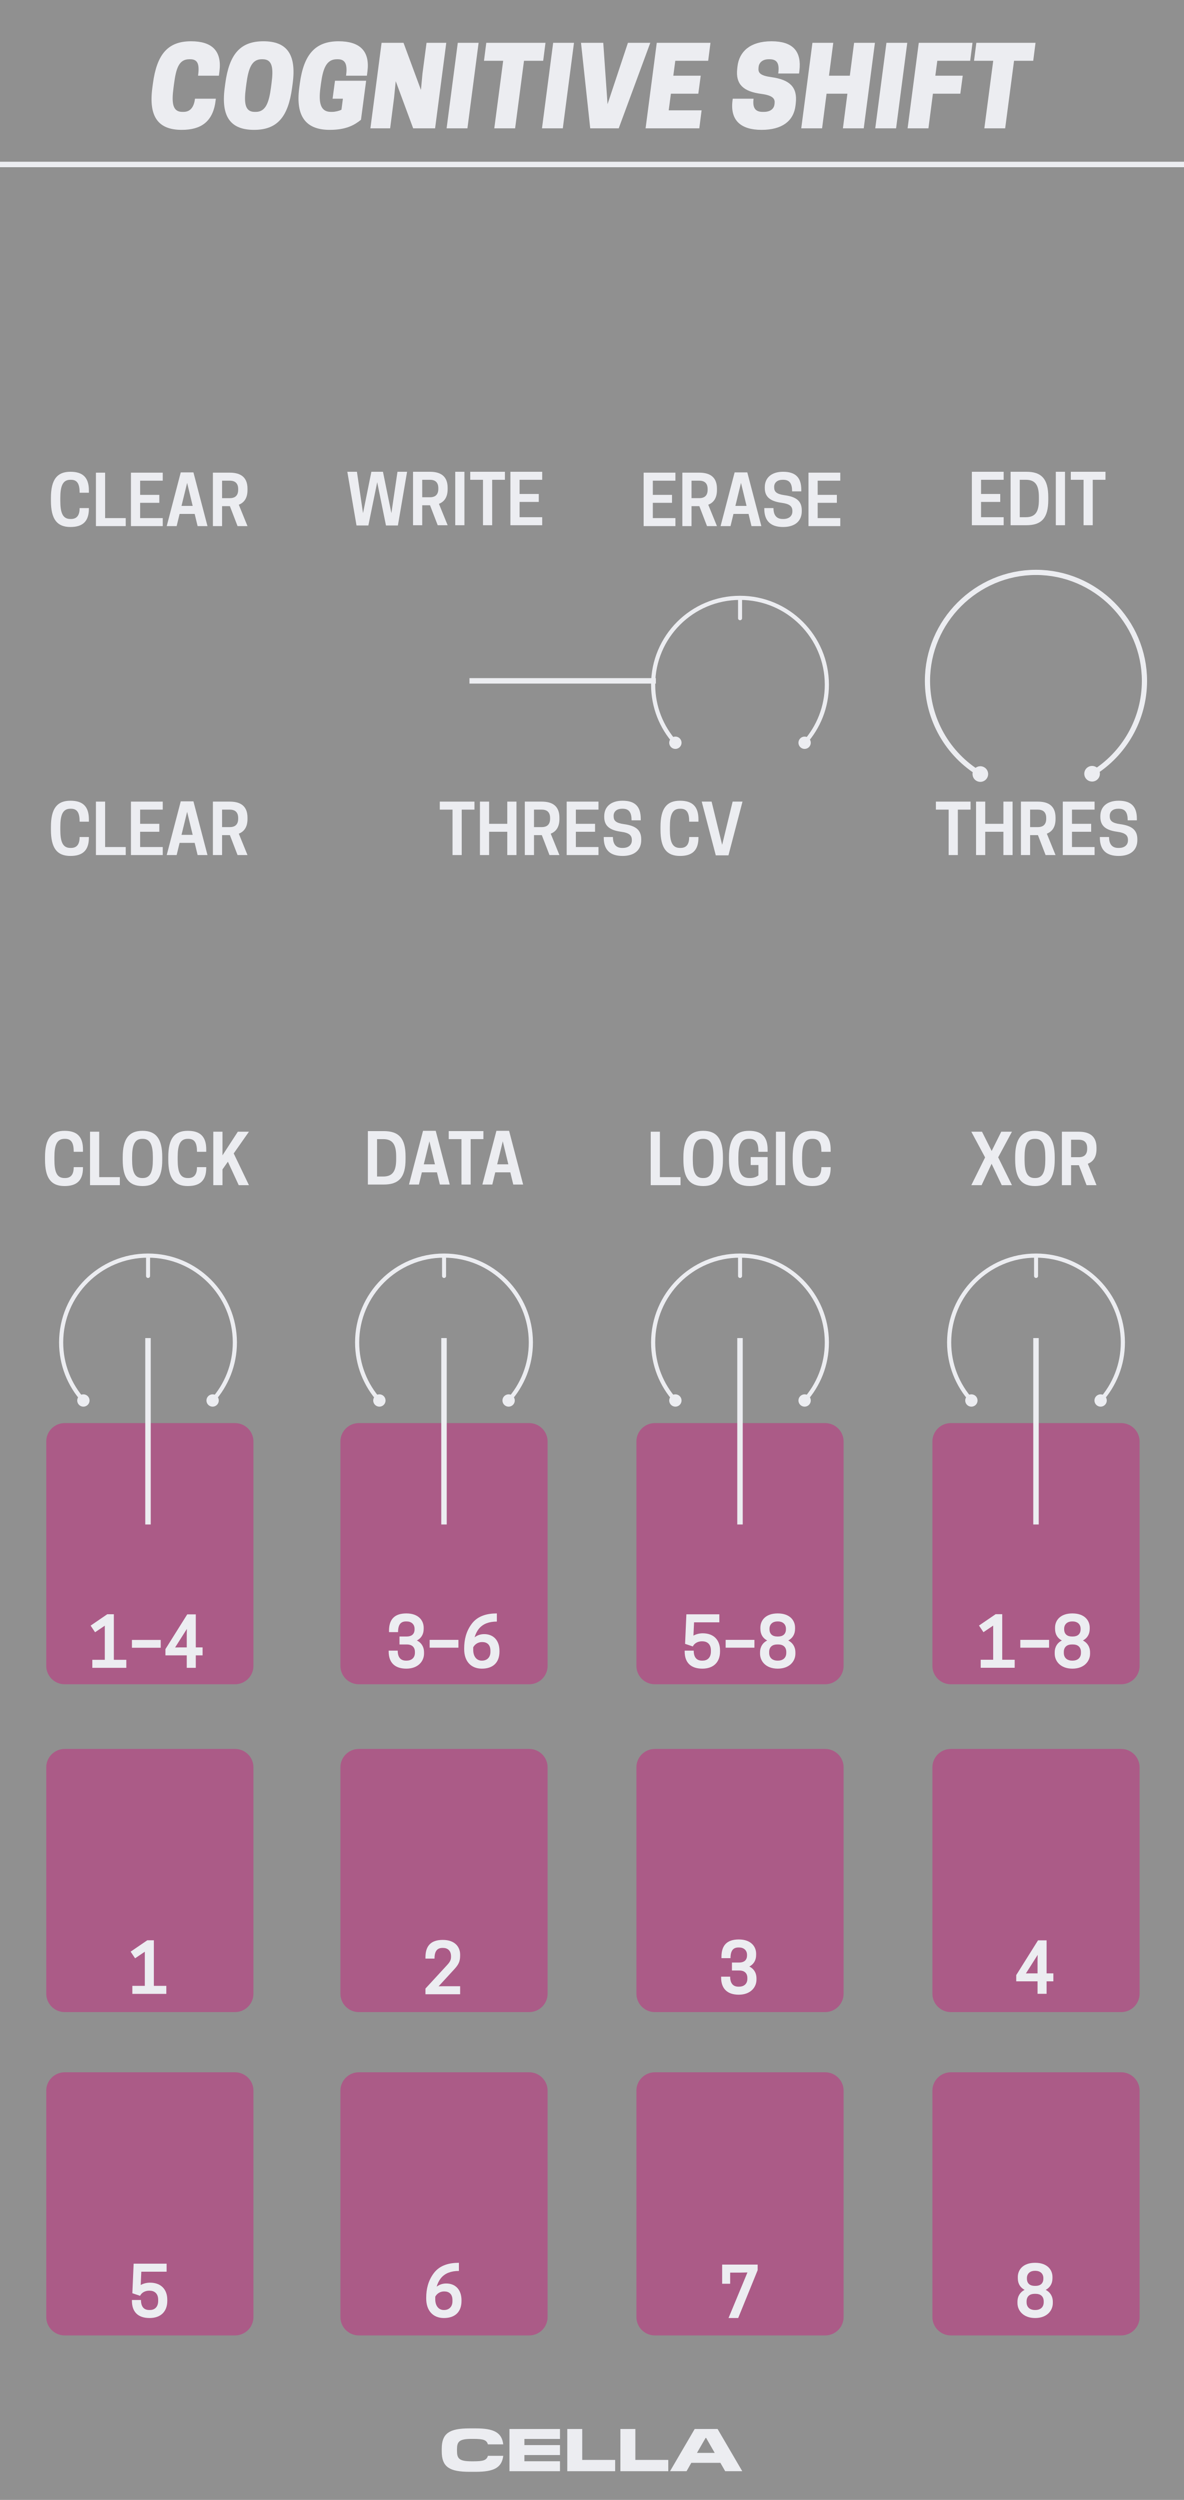 <?xml version="1.0" encoding="UTF-8" standalone="no"?>
<!DOCTYPE svg PUBLIC "-//W3C//DTD SVG 1.1//EN" "http://www.w3.org/Graphics/SVG/1.1/DTD/svg11.dtd">
<svg width="100%" height="100%" viewBox="0 0 180 380" version="1.1" xmlns="http://www.w3.org/2000/svg" xmlns:xlink="http://www.w3.org/1999/xlink" xml:space="preserve" xmlns:serif="http://www.serif.com/" style="fill-rule:evenodd;clip-rule:evenodd;stroke-linejoin:round;stroke-miterlimit:1.5;">
    <g id="Layer1">
        <rect x="-0" y="0" width="180" height="380" style="fill:#909090;"/>
        <path d="M173.25,317.8C173.25,316.255 171.995,315 170.45,315L144.55,315C143.005,315 141.75,316.255 141.75,317.8L141.75,352.2C141.75,353.745 143.005,355 144.55,355L170.45,355C171.995,355 173.25,353.745 173.25,352.2L173.25,317.8Z" style="fill:#ab5b87;"/>
        <path d="M0,25L180,25" style="fill:none;stroke:#ecedf1;stroke-width:0.83px;"/>
        <path d="M157.37,352.355C159.193,352.355 160.057,351.199 160.057,350.084L160.057,349.896C160.057,348.969 159.578,348.386 158.974,348.074C159.557,347.761 160.005,347.199 160.005,346.303L160.005,346.115C160.005,345.053 159.245,343.959 157.37,343.959C155.495,343.959 154.734,345.053 154.734,346.115L154.734,346.303C154.734,347.199 155.172,347.761 155.766,348.074C155.151,348.386 154.682,348.969 154.682,349.896L154.682,350.084C154.682,351.199 155.547,352.355 157.37,352.355ZM157.276,348.678L157.464,348.678C158.182,348.678 158.672,349.063 158.672,349.824L158.672,349.949C158.672,350.782 158.078,351.136 157.422,351.136L157.318,351.136C156.661,351.136 156.068,350.782 156.068,349.949L156.068,349.824C156.068,349.063 156.557,348.678 157.276,348.678ZM157.422,345.178C158.13,345.178 158.62,345.605 158.62,346.282L158.62,346.365C158.62,347.115 158.141,347.469 157.432,347.469L157.307,347.469C156.599,347.469 156.12,347.115 156.12,346.365L156.12,346.282C156.12,345.605 156.609,345.178 157.318,345.178L157.422,345.178Z" style="fill:#ecedf1;fill-rule:nonzero;"/>
        <path d="M128.25,317.8C128.25,316.255 126.995,315 125.45,315L99.55,315C98.005,315 96.75,316.255 96.75,317.8L96.75,352.2C96.75,353.745 98.005,355 99.55,355L125.45,355C126.995,355 128.25,353.745 128.25,352.2L128.25,317.8Z" style="fill:#ab5b87;"/>
        <path d="M38.531,268.65C38.531,267.105 37.277,265.85 35.731,265.85L9.831,265.85C8.286,265.85 7.031,267.105 7.031,268.65L7.031,303.05C7.031,304.595 8.286,305.85 9.831,305.85L35.731,305.85C37.277,305.85 38.531,304.595 38.531,303.05L38.531,268.65Z" style="fill:#ab5b87;"/>
        <path d="M38.531,219.12C38.531,217.575 37.277,216.32 35.731,216.32L9.831,216.32C8.286,216.32 7.031,217.575 7.031,219.12L7.031,253.22C7.031,254.765 8.286,256.02 9.831,256.02L35.731,256.02C37.277,256.02 38.531,254.765 38.531,253.22L38.531,219.12Z" style="fill:#ab5b87;"/>
        <path d="M83.25,219.12C83.25,217.575 81.995,216.32 80.45,216.32L54.55,216.32C53.005,216.32 51.75,217.575 51.75,219.12L51.75,253.22C51.75,254.765 53.005,256.02 54.55,256.02L80.45,256.02C81.995,256.02 83.25,254.765 83.25,253.22L83.25,219.12Z" style="fill:#ab5b87;"/>
        <path d="M128.25,219.12C128.25,217.575 126.995,216.32 125.45,216.32L99.55,216.32C98.005,216.32 96.75,217.575 96.75,219.12L96.75,253.22C96.75,254.765 98.005,256.02 99.55,256.02L125.45,256.02C126.995,256.02 128.25,254.765 128.25,253.22L128.25,219.12Z" style="fill:#ab5b87;"/>
        <path d="M173.25,219.12C173.25,217.575 171.995,216.32 170.45,216.32L144.55,216.32C143.005,216.32 141.75,217.575 141.75,219.12L141.75,253.22C141.75,254.765 143.005,256.02 144.55,256.02L170.45,256.02C171.995,256.02 173.25,254.765 173.25,253.22L173.25,219.12Z" style="fill:#ab5b87;"/>
        <path d="M109.786,347.146L111.005,347.146L111.005,345.449L112.589,345.449L113.63,345.428L110.755,352.355L112.224,352.355L115.182,345.084L115.182,344.23L109.786,344.23L109.786,347.146Z" style="fill:#ecedf1;fill-rule:nonzero;"/>
        <path d="M154.26,253.51L154.26,252.292L152.365,252.292L152.365,245.365L151.365,245.365L148.833,247.094L149.51,248.104L150.99,247.104L150.99,252.292L149.094,252.292L149.094,253.51L154.26,253.51Z" style="fill:#ecedf1;fill-rule:nonzero;"/>
        <rect x="155.115" y="249.271" width="4.375" height="1.188" style="fill:#ecedf1;fill-rule:nonzero;"/>
        <path d="M163.031,253.646C164.854,253.646 165.719,252.49 165.719,251.375L165.719,251.188C165.719,250.26 165.24,249.677 164.635,249.365C165.219,249.052 165.667,248.49 165.667,247.594L165.667,247.406C165.667,246.344 164.906,245.25 163.031,245.25C161.156,245.25 160.396,246.344 160.396,247.406L160.396,247.594C160.396,248.49 160.833,249.052 161.427,249.365C160.813,249.677 160.344,250.26 160.344,251.188L160.344,251.375C160.344,252.49 161.208,253.646 163.031,253.646ZM162.938,249.969L163.125,249.969C163.844,249.969 164.333,250.354 164.333,251.115L164.333,251.24C164.333,252.073 163.74,252.427 163.083,252.427L162.979,252.427C162.323,252.427 161.729,252.073 161.729,251.24L161.729,251.115C161.729,250.354 162.219,249.969 162.938,249.969ZM163.083,246.469C163.792,246.469 164.281,246.896 164.281,247.573L164.281,247.656C164.281,248.406 163.802,248.76 163.094,248.76L162.969,248.76C162.26,248.76 161.781,248.406 161.781,247.656L161.781,247.573C161.781,246.896 162.271,246.469 162.979,246.469L163.083,246.469Z" style="fill:#ecedf1;fill-rule:nonzero;"/>
        <path d="M60.464,250.906L59.089,250.906L59.089,251.042C59.089,252.677 59.974,253.646 61.776,253.646C63.599,253.646 64.464,252.479 64.464,251.365L64.464,251.177C64.464,250.25 63.995,249.667 63.38,249.365C63.964,249.063 64.411,248.5 64.411,247.604L64.411,247.417C64.411,246.354 63.651,245.25 61.776,245.25C59.974,245.25 59.141,246.156 59.141,247.875L59.141,248.094L60.516,248.094C60.516,246.906 60.953,246.469 61.724,246.469L61.828,246.469C62.536,246.469 63.026,246.906 63.026,247.583L63.026,247.677C63.026,248.417 62.547,248.76 61.839,248.76L60.734,248.76L60.734,249.969L61.87,249.969C62.589,249.969 63.078,250.344 63.078,251.104L63.078,251.229C63.078,252.063 62.484,252.427 61.828,252.427L61.724,252.427C60.984,252.427 60.464,252.01 60.464,250.906Z" style="fill:#ecedf1;fill-rule:nonzero;"/>
        <rect x="65.318" y="249.271" width="4.375" height="1.188" style="fill:#ecedf1;fill-rule:nonzero;"/>
        <path d="M75.536,245.25C74.005,245.25 72.609,245.635 71.714,246.833C70.849,247.99 70.568,249.271 70.568,250.563L70.568,250.698C70.568,252.5 71.578,253.646 73.255,253.646C74.974,253.646 75.932,252.698 75.932,251.052L75.932,250.948C75.932,249.313 74.984,248.396 73.609,248.396C73.005,248.396 72.526,248.594 72.151,248.885C72.286,248.406 72.495,247.979 72.786,247.604C73.422,246.813 74.37,246.49 75.536,246.49L75.536,245.25ZM73.276,249.604L73.328,249.604C74.047,249.604 74.557,250.021 74.557,250.906L74.557,251.104C74.557,251.948 74.016,252.427 73.286,252.427L73.224,252.427C72.516,252.427 71.943,251.854 71.943,250.802L71.943,250.396C72.224,249.885 72.734,249.604 73.276,249.604Z" style="fill:#ecedf1;fill-rule:nonzero;"/>
        <path d="M19.203,253.521L19.203,252.302L17.307,252.302L17.307,245.375L16.307,245.375L13.776,247.104L14.453,248.115L15.932,247.115L15.932,252.302L14.036,252.302L14.036,253.521L19.203,253.521Z" style="fill:#ecedf1;fill-rule:nonzero;"/>
        <rect x="20.057" y="249.281" width="4.375" height="1.188" style="fill:#ecedf1;fill-rule:nonzero;"/>
        <path d="M29.766,253.521L29.766,251.625L30.797,251.625L30.797,250.417L29.766,250.417L29.766,245.396L28.464,245.396L25.151,250.677L25.151,251.625L28.391,251.625L28.391,253.521L29.766,253.521ZM28.411,247.604L28.391,248.344L28.391,250.417L27.266,250.417L26.62,250.427L28.411,247.604Z" style="fill:#ecedf1;fill-rule:nonzero;"/>
        <path d="M147.667,180.153L149.229,180.153L150.75,176.903L152.292,180.153L153.844,180.153L151.75,175.923L153.844,172.028L152.219,172.028L150.76,174.955L149.292,172.028L147.667,172.028L149.76,175.934L147.667,180.153Z" style="fill:#ecedf1;fill-rule:nonzero;"/>
        <path d="M157.344,180.288C159.375,180.288 160.344,179.111 160.344,176.298L160.344,175.882C160.344,173.069 159.375,171.892 157.344,171.892C155.302,171.892 154.333,173.069 154.333,175.882L154.333,176.298C154.333,179.111 155.302,180.288 157.344,180.288ZM157.292,179.069C156.156,179.069 155.76,178.132 155.76,176.298L155.76,175.882C155.76,174.048 156.156,173.111 157.292,173.111L157.385,173.111C158.521,173.111 158.917,174.048 158.917,175.882L158.917,176.298C158.917,178.132 158.521,179.069 157.385,179.069L157.292,179.069Z" style="fill:#ecedf1;fill-rule:nonzero;"/>
        <path d="M162.833,177.121L164.021,177.121L165.188,180.153L166.698,180.153L165.375,176.903C166.115,176.611 166.698,175.975 166.698,174.673L166.698,174.465C166.698,172.403 165.25,172.028 163.979,172.028L161.438,172.028L161.438,180.153L162.833,180.153L162.833,177.121ZM162.833,175.903L162.833,173.246L164.031,173.246C164.573,173.246 165.281,173.444 165.281,174.517L165.281,174.632C165.281,175.705 164.573,175.903 164.031,175.903L162.833,175.903Z" style="fill:#ecedf1;fill-rule:nonzero;"/>
        <path d="M103.458,180.153L103.458,178.934L100.323,178.934L100.323,172.028L98.927,172.028L98.927,180.153L103.458,180.153Z" style="fill:#ecedf1;fill-rule:nonzero;"/>
        <path d="M106.906,180.288C108.938,180.288 109.906,179.111 109.906,176.298L109.906,175.882C109.906,173.069 108.938,171.892 106.906,171.892C104.865,171.892 103.896,173.069 103.896,175.882L103.896,176.298C103.896,179.111 104.865,180.288 106.906,180.288ZM106.854,179.069C105.719,179.069 105.323,178.132 105.323,176.298L105.323,175.882C105.323,174.048 105.719,173.111 106.854,173.111L106.948,173.111C108.083,173.111 108.479,174.048 108.479,175.882L108.479,176.298C108.479,178.132 108.083,179.069 106.948,179.069L106.854,179.069Z" style="fill:#ecedf1;fill-rule:nonzero;"/>
        <path d="M113.969,180.288C115.344,180.288 116.146,179.83 116.698,179.34L116.698,175.882L114.125,175.882L114.125,177.09L115.302,177.09L115.302,178.663C115.031,178.882 114.594,179.069 114.021,179.069L113.927,179.069C112.646,179.069 112.25,178.132 112.25,176.298L112.25,175.882C112.25,174.048 112.656,173.111 113.854,173.111L113.948,173.111C114.969,173.111 115.302,173.788 115.302,175.08L116.698,175.08L116.698,174.725C116.698,172.746 115.729,171.892 113.865,171.892C111.833,171.892 110.823,173.069 110.823,175.882L110.823,176.298C110.823,179.111 111.833,180.288 113.969,180.288Z" style="fill:#ecedf1;fill-rule:nonzero;"/>
        <rect x="117.969" y="172.028" width="1.396" height="8.125" style="fill:#ecedf1;fill-rule:nonzero;"/>
        <path d="M121.938,176.298L121.938,175.882C121.938,174.048 122.313,173.111 123.469,173.111L123.563,173.111C124.552,173.111 124.875,173.788 124.875,175.08L126.281,175.08L126.281,174.725C126.281,172.746 125.344,171.892 123.479,171.892C121.448,171.892 120.51,173.069 120.51,175.882L120.51,176.298C120.51,179.111 121.448,180.288 123.479,180.288C125.344,180.288 126.281,179.434 126.281,177.517L126.281,177.413L124.875,177.413C124.875,178.434 124.51,179.069 123.563,179.069L123.469,179.069C122.302,179.069 121.938,178.132 121.938,176.298Z" style="fill:#ecedf1;fill-rule:nonzero;"/>
        <path d="M8.271,176.298L8.271,175.882C8.271,174.048 8.646,173.111 9.802,173.111L9.896,173.111C10.885,173.111 11.208,173.788 11.208,175.08L12.615,175.08L12.615,174.725C12.615,172.746 11.677,171.892 9.813,171.892C7.781,171.892 6.844,173.069 6.844,175.882L6.844,176.298C6.844,179.111 7.781,180.288 9.813,180.288C11.677,180.288 12.615,179.434 12.615,177.517L12.615,177.413L11.208,177.413C11.208,178.434 10.844,179.069 9.896,179.069L9.802,179.069C8.635,179.069 8.271,178.132 8.271,176.298Z" style="fill:#ecedf1;fill-rule:nonzero;"/>
        <path d="M18.219,180.153L18.219,178.934L15.083,178.934L15.083,172.028L13.688,172.028L13.688,180.153L18.219,180.153Z" style="fill:#ecedf1;fill-rule:nonzero;"/>
        <path d="M21.667,180.288C23.698,180.288 24.667,179.111 24.667,176.298L24.667,175.882C24.667,173.069 23.698,171.892 21.667,171.892C19.625,171.892 18.656,173.069 18.656,175.882L18.656,176.298C18.656,179.111 19.625,180.288 21.667,180.288ZM21.615,179.069C20.479,179.069 20.083,178.132 20.083,176.298L20.083,175.882C20.083,174.048 20.479,173.111 21.615,173.111L21.708,173.111C22.844,173.111 23.24,174.048 23.24,175.882L23.24,176.298C23.24,178.132 22.844,179.069 21.708,179.069L21.615,179.069Z" style="fill:#ecedf1;fill-rule:nonzero;"/>
        <path d="M27.01,176.298L27.01,175.882C27.01,174.048 27.385,173.111 28.542,173.111L28.635,173.111C29.625,173.111 29.948,173.788 29.948,175.08L31.354,175.08L31.354,174.725C31.354,172.746 30.417,171.892 28.552,171.892C26.521,171.892 25.583,173.069 25.583,175.882L25.583,176.298C25.583,179.111 26.521,180.288 28.552,180.288C30.417,180.288 31.354,179.434 31.354,177.517L31.354,177.413L29.948,177.413C29.948,178.434 29.583,179.069 28.635,179.069L28.542,179.069C27.375,179.069 27.01,178.132 27.01,176.298Z" style="fill:#ecedf1;fill-rule:nonzero;"/>
        <path d="M33.823,172.028L32.427,172.028L32.427,180.153L33.823,180.153L33.823,177.757L34.646,176.59L36.292,180.153L37.844,180.153L35.531,175.33L37.844,172.028L36.156,172.028L33.823,175.621L33.823,172.028Z" style="fill:#ecedf1;fill-rule:nonzero;"/>
        <path d="M26.462,12.707C26.762,10.457 27.179,9.007 28.762,9.007L28.946,9.007C30.196,9.007 30.312,10.007 30.112,11.507L33.279,11.507L33.362,10.857C33.762,7.723 32.212,6.273 29.046,6.273C25.546,6.273 23.846,8.207 23.246,12.707L23.162,13.34C22.562,17.84 24.129,19.74 27.629,19.74C30.546,19.74 32.429,18.523 32.796,15.157L32.812,15.007L29.646,15.007C29.496,16.173 29.012,17.007 27.896,17.007L27.712,17.007C26.212,17.007 26.079,15.607 26.379,13.34L26.462,12.707Z" style="fill:#ecedf1;fill-rule:nonzero;"/>
        <path d="M40.046,6.273C36.546,6.273 34.846,8.207 34.246,12.707L34.162,13.34C33.562,17.84 35.129,19.74 38.629,19.74C42.129,19.74 43.812,17.807 44.412,13.307L44.496,12.673C45.096,8.173 43.546,6.273 40.046,6.273ZM38.712,17.007C37.212,17.007 37.079,15.607 37.379,13.34L37.462,12.707C37.762,10.44 38.262,9.007 39.762,9.007L39.946,9.007C41.446,9.007 41.579,10.407 41.279,12.673L41.196,13.307C40.896,15.573 40.396,17.007 38.896,17.007L38.712,17.007Z" style="fill:#ecedf1;fill-rule:nonzero;"/>
        <path d="M50.129,19.74C52.596,19.74 53.879,19.023 54.879,18.207L55.662,12.273L50.929,12.273L50.562,15.007L52.129,15.007L51.912,16.673C51.579,16.857 50.962,17.007 50.479,17.007L50.296,17.007C48.712,17.007 48.412,15.607 48.712,13.34L48.796,12.707C49.096,10.457 49.612,9.007 51.196,9.007L51.379,9.007C52.629,9.007 52.812,10.007 52.612,11.507L55.779,11.507L55.862,10.857C56.262,7.723 54.662,6.273 51.479,6.273C47.979,6.273 46.179,8.207 45.579,12.707L45.496,13.34C44.896,17.84 46.629,19.74 50.129,19.74Z" style="fill:#ecedf1;fill-rule:nonzero;"/>
        <path d="M67.846,6.507L64.846,6.507L64.229,11.173L63.996,13.673L61.346,6.507L58.012,6.507L56.312,19.507L59.312,19.507L59.912,14.84L60.162,12.34L62.812,19.507L66.146,19.507L67.846,6.507Z" style="fill:#ecedf1;fill-rule:nonzero;"/>
        <path d="M72.762,6.507L69.596,6.507L67.896,19.507L71.062,19.507L72.762,6.507Z" style="fill:#ecedf1;fill-rule:nonzero;"/>
        <path d="M79.662,9.24L82.579,9.24L82.929,6.507L73.929,6.507L73.579,9.24L76.496,9.24L75.146,19.507L78.312,19.507L79.662,9.24Z" style="fill:#ecedf1;fill-rule:nonzero;"/>
        <path d="M87.262,6.507L84.096,6.507L82.396,19.507L85.562,19.507L87.262,6.507Z" style="fill:#ecedf1;fill-rule:nonzero;"/>
        <path d="M94.062,19.507L98.862,6.507L95.462,6.507L92.362,15.84L91.712,6.507L88.329,6.507L89.729,19.507L94.062,19.507Z" style="fill:#ecedf1;fill-rule:nonzero;"/>
        <path d="M99.846,6.507L98.146,19.507L106.312,19.507L106.662,16.773L101.662,16.773L101.996,14.24L106.162,14.24L106.529,11.507L102.362,11.507L102.662,9.24L107.662,9.24L108.012,6.507L99.846,6.507Z" style="fill:#ecedf1;fill-rule:nonzero;"/>
        <path d="M115.746,14.273C117.512,14.507 117.829,15.023 117.762,15.673L117.746,15.84C117.679,16.473 117.196,17.007 116.112,17.007L115.946,17.007C114.862,17.007 114.379,16.44 114.562,15.007L111.396,15.007L111.362,15.273C110.979,18.29 112.612,19.74 115.779,19.74C118.846,19.74 120.679,18.44 120.946,15.99L120.979,15.69C121.262,13.207 120.029,12.107 117.246,11.723C115.529,11.49 115.246,11.04 115.312,10.34L115.329,10.173C115.396,9.523 115.929,9.007 116.846,9.007L117.012,9.007C118.179,9.007 118.512,9.707 118.312,11.173L121.479,11.173L121.529,10.773C121.896,7.807 120.546,6.273 117.296,6.273C114.046,6.273 112.362,7.84 112.112,10.14L112.079,10.44C111.812,12.79 112.962,13.907 115.746,14.273Z" style="fill:#ecedf1;fill-rule:nonzero;"/>
        <path d="M129.846,6.507L129.196,11.507L126.029,11.507L126.679,6.507L123.512,6.507L121.812,19.507L124.979,19.507L125.662,14.24L128.829,14.24L128.146,19.507L131.312,19.507L133.012,6.507L129.846,6.507Z" style="fill:#ecedf1;fill-rule:nonzero;"/>
        <path d="M137.929,6.507L134.762,6.507L133.062,19.507L136.229,19.507L137.929,6.507Z" style="fill:#ecedf1;fill-rule:nonzero;"/>
        <path d="M139.679,6.507L137.979,19.507L141.146,19.507L141.829,14.24L145.996,14.24L146.362,11.507L142.196,11.507L142.496,9.24L147.496,9.24L147.846,6.507L139.679,6.507Z" style="fill:#ecedf1;fill-rule:nonzero;"/>
        <path d="M154.162,9.24L157.079,9.24L157.429,6.507L148.429,6.507L148.079,9.24L150.996,9.24L149.646,19.507L152.812,19.507L154.162,9.24Z" style="fill:#ecedf1;fill-rule:nonzero;"/>
        <path d="M72.327,375.731C75.077,375.731 76.287,375.117 76.507,373.302L74.178,373.302C73.977,373.953 73.546,374.136 71.96,374.136L71.74,374.136C69.797,374.136 69.476,373.724 69.476,372.541L69.476,372.33C69.476,371.13 69.797,370.726 71.74,370.726L71.96,370.726C73.546,370.726 73.977,370.91 74.178,371.56L76.507,371.56C76.287,369.745 75.077,369.131 72.327,369.131L71.373,369.131C68.321,369.131 67.157,369.874 67.157,372.23L67.157,372.633C67.157,374.989 68.321,375.731 71.373,375.731L72.327,375.731Z" style="fill:#ecedf1;fill-rule:nonzero;"/>
        <path d="M85.133,374.127L79.724,374.127L79.724,373.183L85.133,373.183L85.133,371.67L79.724,371.67L79.724,370.735L85.133,370.735L85.133,369.223L77.451,369.223L77.451,375.64L85.133,375.64L85.133,374.127Z" style="fill:#ecedf1;fill-rule:nonzero;"/>
        <path d="M93.52,373.925L88.515,373.925L88.515,369.223L86.242,369.223L86.242,375.64L93.52,375.64L93.52,373.925Z" style="fill:#ecedf1;fill-rule:nonzero;"/>
        <path d="M101.596,373.925L96.591,373.925L96.591,369.223L94.318,369.223L94.318,375.64L101.596,375.64L101.596,373.925Z" style="fill:#ecedf1;fill-rule:nonzero;"/>
        <path d="M109.094,369.223L105.611,369.223L101.862,375.64L104.373,375.64L105.098,374.365L109.516,374.365L110.249,375.64L112.843,375.64L109.094,369.223ZM107.353,370.58L108.654,372.853L105.959,372.853L107.27,370.58L107.353,370.58Z" style="fill:#ecedf1;fill-rule:nonzero;"/>
        <path d="M18.302,352.261L20.115,352.261L21.51,344.094L20.052,344.094L19.125,350.386L17.844,344.094L16.083,344.094L14.812,350.386L13.885,344.094L12.427,344.094L13.823,352.261L15.625,352.261L16.969,345.678L18.302,352.261Z" style="fill:#ecedf1;fill-rule:nonzero;"/>
        <path d="M22.417,344.094L22.417,352.219L27.25,352.219L27.25,351.001L23.812,351.001L23.812,348.678L26.729,348.678L26.729,347.469L23.812,347.469L23.812,345.313L27.25,345.313L27.25,344.094L22.417,344.094Z" style="fill:#ecedf1;fill-rule:nonzero;"/>
        <path d="M31.198,345.313L33.135,345.313L33.135,344.094L27.865,344.094L27.865,345.313L29.802,345.313L29.802,352.219L31.198,352.219L31.198,345.313Z" style="fill:#ecedf1;fill-rule:nonzero;"/>
        <g id="SMCTR">
            <path d="M22.5,231.316L22.5,203.809" style="fill:none;stroke:#ecedf1;stroke-width:0.83px;stroke-linecap:square;"/>
            <path id="line87" d="M22.509,193.956L22.509,191.224" style="fill:none;fill-rule:nonzero;stroke:#ecedf1;stroke-width:0.61px;stroke-linecap:round;stroke-miterlimit:4;"/>
            <path d="M11.979,213.511C12.325,213.896 12.918,213.928 13.303,213.582C13.688,213.236 13.72,212.643 13.374,212.258C13.028,211.873 12.435,211.841 12.05,212.187C11.665,212.533 11.633,213.126 11.979,213.511Z" style="fill:#ecedf1;"/>
            <path d="M33.021,213.511C32.675,213.896 32.082,213.928 31.697,213.582C31.312,213.236 31.28,212.643 31.626,212.258C31.972,211.873 32.565,211.841 32.95,212.187C33.335,212.533 33.367,213.126 33.021,213.511Z" style="fill:#ecedf1;"/>
            <path d="M12.676,212.885C10.575,210.546 9.295,207.453 9.295,204.064C9.295,196.776 15.212,190.859 22.5,190.859C29.788,190.859 35.705,196.776 35.705,204.064C35.705,207.453 34.425,210.546 32.324,212.885" style="fill:none;stroke:#ecedf1;stroke-width:0.63px;stroke-linecap:square;"/>
        </g>
        <g id="SMCTR1" serif:id="SMCTR">
            <path d="M67.5,231.316L67.5,203.809" style="fill:none;stroke:#ecedf1;stroke-width:0.83px;stroke-linecap:square;"/>
            <path id="line871" serif:id="line87" d="M67.509,193.956L67.509,191.224" style="fill:none;fill-rule:nonzero;stroke:#ecedf1;stroke-width:0.61px;stroke-linecap:round;stroke-miterlimit:4;"/>
            <path d="M56.979,213.511C57.325,213.896 57.918,213.928 58.303,213.582C58.688,213.236 58.72,212.643 58.374,212.258C58.028,211.873 57.435,211.841 57.05,212.187C56.665,212.533 56.633,213.126 56.979,213.511Z" style="fill:#ecedf1;"/>
            <path d="M78.021,213.511C77.675,213.896 77.082,213.928 76.697,213.582C76.312,213.236 76.28,212.643 76.626,212.258C76.972,211.873 77.565,211.841 77.95,212.187C78.335,212.533 78.367,213.126 78.021,213.511Z" style="fill:#ecedf1;"/>
            <path d="M57.676,212.885C55.575,210.546 54.295,207.453 54.295,204.064C54.295,196.776 60.212,190.859 67.5,190.859C74.788,190.859 80.705,196.776 80.705,204.064C80.705,207.453 79.425,210.546 77.324,212.885" style="fill:none;stroke:#ecedf1;stroke-width:0.63px;stroke-linecap:square;"/>
        </g>
        <g id="SMCTR2" serif:id="SMCTR">
            <path id="line872" serif:id="line87" d="M112.509,93.974L112.509,91.242" style="fill:none;fill-rule:nonzero;stroke:#ecedf1;stroke-width:0.61px;stroke-linecap:round;stroke-miterlimit:4;"/>
            <path d="M101.979,113.529C102.325,113.914 102.918,113.946 103.303,113.6C103.688,113.254 103.72,112.661 103.374,112.276C103.028,111.891 102.435,111.859 102.05,112.205C101.665,112.551 101.633,113.144 101.979,113.529Z" style="fill:#ecedf1;"/>
            <path d="M123.021,113.529C122.675,113.914 122.082,113.946 121.697,113.6C121.312,113.254 121.28,112.661 121.626,112.276C121.972,111.891 122.565,111.859 122.95,112.205C123.335,112.551 123.367,113.144 123.021,113.529Z" style="fill:#ecedf1;"/>
            <path d="M102.676,112.903C100.575,110.564 99.295,107.471 99.295,104.082C99.295,96.794 105.212,90.877 112.5,90.877C119.788,90.877 125.705,96.794 125.705,104.082C125.705,107.471 124.425,110.564 122.324,112.903" style="fill:none;stroke:#ecedf1;stroke-width:0.63px;stroke-linecap:square;"/>
        </g>
        <g id="SMCTR3" serif:id="SMCTR">
            <path d="M157.5,231.316L157.5,203.809" style="fill:none;stroke:#ecedf1;stroke-width:0.83px;stroke-linecap:square;"/>
            <path id="line873" serif:id="line87" d="M157.509,193.956L157.509,191.224" style="fill:none;fill-rule:nonzero;stroke:#ecedf1;stroke-width:0.61px;stroke-linecap:round;stroke-miterlimit:4;"/>
            <path d="M146.979,213.511C147.325,213.896 147.918,213.928 148.303,213.582C148.688,213.236 148.72,212.643 148.374,212.258C148.028,211.873 147.435,211.841 147.05,212.187C146.665,212.533 146.633,213.126 146.979,213.511Z" style="fill:#ecedf1;"/>
            <path d="M168.021,213.511C167.675,213.896 167.082,213.928 166.697,213.582C166.312,213.236 166.28,212.643 166.626,212.258C166.972,211.873 167.565,211.841 167.95,212.187C168.335,212.533 168.367,213.126 168.021,213.511Z" style="fill:#ecedf1;"/>
            <path d="M147.676,212.885C145.575,210.546 144.295,207.453 144.295,204.064C144.295,196.776 150.212,190.859 157.5,190.859C164.788,190.859 170.705,196.776 170.705,204.064C170.705,207.453 169.425,210.546 167.324,212.885" style="fill:none;stroke:#ecedf1;stroke-width:0.63px;stroke-linecap:square;"/>
        </g>
        <path d="M25.286,303.081L25.286,301.862L23.391,301.862L23.391,294.935L22.391,294.935L19.859,296.664L20.536,297.675L22.016,296.675L22.016,301.862L20.12,301.862L20.12,303.081L25.286,303.081Z" style="fill:#ecedf1;fill-rule:nonzero;"/>
        <path d="M9.168,126.121L9.168,125.704C9.168,123.871 9.543,122.933 10.699,122.933L10.793,122.933C11.782,122.933 12.105,123.61 12.105,124.902L13.512,124.902L13.512,124.548C13.512,122.569 12.574,121.715 10.709,121.715C8.678,121.715 7.741,122.892 7.741,125.704L7.741,126.121C7.741,128.933 8.678,130.11 10.709,130.11C12.574,130.11 13.512,129.256 13.512,127.34L13.512,127.235L12.105,127.235C12.105,128.256 11.741,128.892 10.793,128.892L10.699,128.892C9.532,128.892 9.168,127.954 9.168,126.121Z" style="fill:#ecedf1;fill-rule:nonzero;"/>
        <path d="M19.116,129.975L19.116,128.756L15.98,128.756L15.98,121.85L14.584,121.85L14.584,129.975L19.116,129.975Z" style="fill:#ecedf1;fill-rule:nonzero;"/>
        <path d="M19.907,121.85L19.907,129.975L24.741,129.975L24.741,128.756L21.303,128.756L21.303,126.433L24.22,126.433L24.22,125.225L21.303,125.225L21.303,123.069L24.741,123.069L24.741,121.85L19.907,121.85Z" style="fill:#ecedf1;fill-rule:nonzero;"/>
        <path d="M27.48,121.808L25.345,129.975L26.855,129.975L27.303,128.121L29.595,128.121L30.043,129.975L31.543,129.975L29.407,121.808L27.48,121.808ZM28.449,123.402L29.293,126.902L27.595,126.902L28.449,123.402Z" style="fill:#ecedf1;fill-rule:nonzero;"/>
        <path d="M33.762,126.944L34.949,126.944L36.116,129.975L37.626,129.975L36.303,126.725C37.043,126.433 37.626,125.798 37.626,124.496L37.626,124.288C37.626,122.225 36.178,121.85 34.907,121.85L32.366,121.85L32.366,129.975L33.762,129.975L33.762,126.944ZM33.762,125.725L33.762,123.069L34.959,123.069C35.501,123.069 36.209,123.267 36.209,124.34L36.209,124.454C36.209,125.527 35.501,125.725 34.959,125.725L33.762,125.725Z" style="fill:#ecedf1;fill-rule:nonzero;"/>
        <path d="M70.193,123.069L72.13,123.069L72.13,121.85L66.859,121.85L66.859,123.069L68.797,123.069L68.797,129.975L70.193,129.975L70.193,123.069Z" style="fill:#ecedf1;fill-rule:nonzero;"/>
        <path d="M77.12,121.85L77.12,125.225L74.359,125.225L74.359,121.85L72.964,121.85L72.964,129.975L74.359,129.975L74.359,126.433L77.12,126.433L77.12,129.975L78.516,129.975L78.516,121.85L77.12,121.85Z" style="fill:#ecedf1;fill-rule:nonzero;"/>
        <path d="M81.182,126.944L82.37,126.944L83.536,129.975L85.047,129.975L83.724,126.725C84.464,126.433 85.047,125.798 85.047,124.496L85.047,124.288C85.047,122.225 83.599,121.85 82.328,121.85L79.786,121.85L79.786,129.975L81.182,129.975L81.182,126.944ZM81.182,125.725L81.182,123.069L82.38,123.069C82.922,123.069 83.63,123.267 83.63,124.34L83.63,124.454C83.63,125.527 82.922,125.725 82.38,125.725L81.182,125.725Z" style="fill:#ecedf1;fill-rule:nonzero;"/>
        <path d="M86.151,121.85L86.151,129.975L90.984,129.975L90.984,128.756L87.547,128.756L87.547,126.433L90.464,126.433L90.464,125.225L87.547,125.225L87.547,123.069L90.984,123.069L90.984,121.85L86.151,121.85Z" style="fill:#ecedf1;fill-rule:nonzero;"/>
        <path d="M94.422,126.433C95.661,126.6 96.057,126.975 96.057,127.683L96.057,127.746C96.057,128.423 95.557,128.892 94.682,128.892L94.589,128.892C93.714,128.892 93.182,128.392 93.182,127.235L91.786,127.235L91.786,127.34C91.786,129.204 92.776,130.11 94.641,130.11C96.453,130.11 97.484,129.215 97.484,127.694L97.484,127.579C97.484,126.152 96.641,125.517 94.87,125.277C93.589,125.1 93.286,124.725 93.286,124.058L93.286,123.996C93.286,123.36 93.786,122.933 94.557,122.933L94.651,122.933C95.62,122.933 96.016,123.475 96.016,124.694L97.411,124.694L97.411,124.454C97.411,122.621 96.568,121.715 94.641,121.715C92.88,121.715 91.859,122.631 91.859,124.069L91.859,124.173C91.859,125.517 92.651,126.194 94.422,126.433Z" style="fill:#ecedf1;fill-rule:nonzero;"/>
        <path d="M101.839,126.121L101.839,125.704C101.839,123.871 102.214,122.933 103.37,122.933L103.464,122.933C104.453,122.933 104.776,123.61 104.776,124.902L106.182,124.902L106.182,124.548C106.182,122.569 105.245,121.715 103.38,121.715C101.349,121.715 100.411,122.892 100.411,125.704L100.411,126.121C100.411,128.933 101.349,130.11 103.38,130.11C105.245,130.11 106.182,129.256 106.182,127.34L106.182,127.235L104.776,127.235C104.776,128.256 104.411,128.892 103.464,128.892L103.37,128.892C102.203,128.892 101.839,127.954 101.839,126.121Z" style="fill:#ecedf1;fill-rule:nonzero;"/>
        <path d="M110.745,130.017L112.88,121.85L111.38,121.85L109.786,128.423L108.182,121.85L106.682,121.85L108.818,130.017L110.745,130.017Z" style="fill:#ecedf1;fill-rule:nonzero;"/>
        <path d="M9.168,76.118L9.168,75.702C9.168,73.868 9.543,72.931 10.699,72.931L10.793,72.931C11.782,72.931 12.105,73.608 12.105,74.9L13.512,74.9L13.512,74.545C13.512,72.566 12.574,71.712 10.709,71.712C8.678,71.712 7.741,72.889 7.741,75.702L7.741,76.118C7.741,78.931 8.678,80.108 10.709,80.108C12.574,80.108 13.512,79.254 13.512,77.337L13.512,77.233L12.105,77.233C12.105,78.254 11.741,78.889 10.793,78.889L10.699,78.889C9.532,78.889 9.168,77.952 9.168,76.118Z" style="fill:#ecedf1;fill-rule:nonzero;"/>
        <path d="M19.116,79.973L19.116,78.754L15.98,78.754L15.98,71.848L14.584,71.848L14.584,79.973L19.116,79.973Z" style="fill:#ecedf1;fill-rule:nonzero;"/>
        <path d="M19.907,71.848L19.907,79.973L24.741,79.973L24.741,78.754L21.303,78.754L21.303,76.431L24.22,76.431L24.22,75.223L21.303,75.223L21.303,73.066L24.741,73.066L24.741,71.848L19.907,71.848Z" style="fill:#ecedf1;fill-rule:nonzero;"/>
        <path d="M27.48,71.806L25.345,79.973L26.855,79.973L27.303,78.118L29.595,78.118L30.043,79.973L31.543,79.973L29.407,71.806L27.48,71.806ZM28.449,73.4L29.293,76.9L27.595,76.9L28.449,73.4Z" style="fill:#ecedf1;fill-rule:nonzero;"/>
        <path d="M33.762,76.941L34.949,76.941L36.116,79.973L37.626,79.973L36.303,76.723C37.043,76.431 37.626,75.795 37.626,74.493L37.626,74.285C37.626,72.223 36.178,71.848 34.907,71.848L32.366,71.848L32.366,79.973L33.762,79.973L33.762,76.941ZM33.762,75.723L33.762,73.066L34.959,73.066C35.501,73.066 36.209,73.264 36.209,74.337L36.209,74.452C36.209,75.525 35.501,75.723 34.959,75.723L33.762,75.723Z" style="fill:#ecedf1;fill-rule:nonzero;"/>
        <path d="M58.678,79.879L60.491,79.879L61.887,71.712L60.428,71.712L59.501,78.004L58.22,71.712L56.459,71.712L55.189,78.004L54.262,71.712L52.803,71.712L54.199,79.879L56.001,79.879L57.345,73.295L58.678,79.879Z" style="fill:#ecedf1;fill-rule:nonzero;"/>
        <path d="M64.189,76.806L65.376,76.806L66.543,79.837L68.053,79.837L66.73,76.587C67.47,76.295 68.053,75.66 68.053,74.358L68.053,74.15C68.053,72.087 66.605,71.712 65.334,71.712L62.793,71.712L62.793,79.837L64.189,79.837L64.189,76.806ZM64.189,75.587L64.189,72.931L65.387,72.931C65.928,72.931 66.637,73.129 66.637,74.202L66.637,74.316C66.637,75.389 65.928,75.587 65.387,75.587L64.189,75.587Z" style="fill:#ecedf1;fill-rule:nonzero;"/>
        <rect x="69.209" y="71.712" width="1.396" height="8.125" style="fill:#ecedf1;fill-rule:nonzero;"/>
        <path d="M74.824,72.931L76.762,72.931L76.762,71.712L71.491,71.712L71.491,72.931L73.428,72.931L73.428,79.837L74.824,79.837L74.824,72.931Z" style="fill:#ecedf1;fill-rule:nonzero;"/>
        <path d="M77.595,71.712L77.595,79.837L82.428,79.837L82.428,78.618L78.991,78.618L78.991,76.295L81.907,76.295L81.907,75.087L78.991,75.087L78.991,72.931L82.428,72.931L82.428,71.712L77.595,71.712Z" style="fill:#ecedf1;fill-rule:nonzero;"/>
        <path d="M97.85,71.847L97.85,79.972L102.683,79.972L102.683,78.754L99.246,78.754L99.246,76.431L102.163,76.431L102.163,75.222L99.246,75.222L99.246,73.066L102.683,73.066L102.683,71.847L97.85,71.847Z" style="fill:#ecedf1;fill-rule:nonzero;"/>
        <path d="M105.131,76.941L106.319,76.941L107.485,79.972L108.996,79.972L107.673,76.722C108.413,76.431 108.996,75.795 108.996,74.493L108.996,74.285C108.996,72.222 107.548,71.847 106.277,71.847L103.735,71.847L103.735,79.972L105.131,79.972L105.131,76.941ZM105.131,75.722L105.131,73.066L106.329,73.066C106.871,73.066 107.579,73.264 107.579,74.337L107.579,74.452C107.579,75.525 106.871,75.722 106.329,75.722L105.131,75.722Z" style="fill:#ecedf1;fill-rule:nonzero;"/>
        <path d="M111.683,71.806L109.548,79.972L111.058,79.972L111.506,78.118L113.798,78.118L114.246,79.972L115.746,79.972L113.61,71.806L111.683,71.806ZM112.652,73.4L113.496,76.9L111.798,76.9L112.652,73.4Z" style="fill:#ecedf1;fill-rule:nonzero;"/>
        <path d="M118.829,76.431C120.069,76.597 120.465,76.972 120.465,77.681L120.465,77.743C120.465,78.42 119.965,78.889 119.09,78.889L118.996,78.889C118.121,78.889 117.59,78.389 117.59,77.233L116.194,77.233L116.194,77.337C116.194,79.202 117.183,80.108 119.048,80.108C120.86,80.108 121.892,79.212 121.892,77.691L121.892,77.577C121.892,76.15 121.048,75.514 119.277,75.275C117.996,75.097 117.694,74.722 117.694,74.056L117.694,73.993C117.694,73.358 118.194,72.931 118.965,72.931L119.058,72.931C120.027,72.931 120.423,73.472 120.423,74.691L121.819,74.691L121.819,74.452C121.819,72.618 120.975,71.712 119.048,71.712C117.288,71.712 116.267,72.629 116.267,74.066L116.267,74.17C116.267,75.514 117.058,76.191 118.829,76.431Z" style="fill:#ecedf1;fill-rule:nonzero;"/>
        <path d="M122.913,71.847L122.913,79.972L127.746,79.972L127.746,78.754L124.308,78.754L124.308,76.431L127.225,76.431L127.225,75.222L124.308,75.222L124.308,73.066L127.746,73.066L127.746,71.847L122.913,71.847Z" style="fill:#ecedf1;fill-rule:nonzero;"/>
        <path d="M147.751,71.712L147.751,79.837L152.584,79.837L152.584,78.618L149.147,78.618L149.147,76.295L152.064,76.295L152.064,75.087L149.147,75.087L149.147,72.931L152.584,72.931L152.584,71.712L147.751,71.712Z" style="fill:#ecedf1;fill-rule:nonzero;"/>
        <path d="M159.366,75.983L159.366,75.566C159.366,72.754 158.314,71.712 156.032,71.712L153.637,71.712L153.637,79.837L156.032,79.837C158.314,79.837 159.366,78.795 159.366,75.983ZM155.032,78.618L155.032,72.931L155.949,72.931C157.397,72.931 157.939,73.733 157.939,75.566L157.939,75.983C157.939,77.816 157.397,78.618 155.949,78.618L155.032,78.618Z" style="fill:#ecedf1;fill-rule:nonzero;"/>
        <rect x="160.512" y="71.712" width="1.396" height="8.125" style="fill:#ecedf1;fill-rule:nonzero;"/>
        <path d="M166.126,72.931L168.064,72.931L168.064,71.712L162.793,71.712L162.793,72.931L164.73,72.931L164.73,79.837L166.126,79.837L166.126,72.931Z" style="fill:#ecedf1;fill-rule:nonzero;"/>
        <path d="M61.656,176.205L61.656,175.788C61.656,172.975 60.604,171.934 58.323,171.934L55.927,171.934L55.927,180.059L58.323,180.059C60.604,180.059 61.656,179.017 61.656,176.205ZM57.323,178.84L57.323,173.153L58.24,173.153C59.687,173.153 60.229,173.955 60.229,175.788L60.229,176.205C60.229,178.038 59.687,178.84 58.24,178.84L57.323,178.84Z" style="fill:#ecedf1;fill-rule:nonzero;"/>
        <path d="M64.312,171.892L62.177,180.059L63.687,180.059L64.135,178.205L66.427,178.205L66.875,180.059L68.375,180.059L66.24,171.892L64.312,171.892ZM65.281,173.486L66.125,176.986L64.427,176.986L65.281,173.486Z" style="fill:#ecedf1;fill-rule:nonzero;"/>
        <path d="M71.552,173.153L73.49,173.153L73.49,171.934L68.219,171.934L68.219,173.153L70.156,173.153L70.156,180.059L71.552,180.059L71.552,173.153Z" style="fill:#ecedf1;fill-rule:nonzero;"/>
        <path d="M75.469,171.892L73.333,180.059L74.844,180.059L75.292,178.205L77.583,178.205L78.031,180.059L79.531,180.059L77.396,171.892L75.469,171.892ZM76.437,173.486L77.281,176.986L75.583,176.986L76.437,173.486Z" style="fill:#ecedf1;fill-rule:nonzero;"/>
        <path d="M83.25,317.8C83.25,316.255 81.995,315 80.45,315L54.55,315C53.005,315 51.75,316.255 51.75,317.8L51.75,352.2C51.75,353.745 53.005,355 54.55,355L80.45,355C81.995,355 83.25,353.745 83.25,352.2L83.25,317.8Z" style="fill:#ab5b87;"/>
        <path d="M38.531,317.8C38.531,316.255 37.277,315 35.731,315L9.831,315C8.286,315 7.031,316.255 7.031,317.8L7.031,352.2C7.031,353.745 8.286,355 9.831,355L35.731,355C37.277,355 38.531,353.745 38.531,352.2L38.531,317.8Z" style="fill:#ab5b87;"/>
        <path d="M69.766,343.959C68.234,343.959 66.839,344.344 65.943,345.542C65.078,346.699 64.797,347.98 64.797,349.271L64.797,349.407C64.797,351.209 65.807,352.355 67.484,352.355C69.203,352.355 70.161,351.407 70.161,349.761L70.161,349.657C70.161,348.021 69.214,347.105 67.839,347.105C67.234,347.105 66.755,347.303 66.38,347.594C66.516,347.115 66.724,346.688 67.016,346.313C67.651,345.521 68.599,345.199 69.766,345.199L69.766,343.959ZM67.505,348.313L67.557,348.313C68.276,348.313 68.786,348.73 68.786,349.615L68.786,349.813C68.786,350.657 68.245,351.136 67.516,351.136L67.453,351.136C66.745,351.136 66.172,350.563 66.172,349.511L66.172,349.105C66.453,348.594 66.964,348.313 67.505,348.313Z" style="fill:#ecedf1;fill-rule:nonzero;"/>
        <path d="M20.057,349.615L20.057,349.751C20.057,351.386 20.943,352.355 22.745,352.355C24.432,352.355 25.432,351.376 25.432,349.751L25.432,349.584C25.432,347.959 24.432,346.98 22.807,346.98C22.276,346.98 21.786,347.115 21.391,347.334L21.484,345.313L25.328,345.313L25.328,344.094L20.318,344.094L20.12,348.584L21.297,348.98C21.547,348.449 22.13,348.199 22.661,348.199L22.734,348.199C23.453,348.199 24.047,348.594 24.047,349.594L24.047,349.74C24.047,350.74 23.453,351.136 22.797,351.136L22.693,351.136C21.953,351.136 21.432,350.719 21.432,349.615L20.057,349.615Z" style="fill:#ecedf1;fill-rule:nonzero;"/>
        <path d="M104.089,250.906L104.089,251.042C104.089,252.677 104.974,253.646 106.776,253.646C108.464,253.646 109.464,252.667 109.464,251.042L109.464,250.875C109.464,249.25 108.464,248.271 106.839,248.271C106.307,248.271 105.818,248.406 105.422,248.625L105.516,246.604L109.359,246.604L109.359,245.385L104.349,245.385L104.151,249.875L105.328,250.271C105.578,249.74 106.161,249.49 106.693,249.49L106.766,249.49C107.484,249.49 108.078,249.885 108.078,250.885L108.078,251.031C108.078,252.031 107.484,252.427 106.828,252.427L106.724,252.427C105.984,252.427 105.464,252.01 105.464,250.906L104.089,250.906Z" style="fill:#ecedf1;fill-rule:nonzero;"/>
        <rect x="110.318" y="249.271" width="4.375" height="1.188" style="fill:#ecedf1;fill-rule:nonzero;"/>
        <path d="M118.234,253.646C120.057,253.646 120.922,252.49 120.922,251.375L120.922,251.188C120.922,250.26 120.443,249.677 119.839,249.365C120.422,249.052 120.87,248.49 120.87,247.594L120.87,247.406C120.87,246.344 120.109,245.25 118.234,245.25C116.359,245.25 115.599,246.344 115.599,247.406L115.599,247.594C115.599,248.49 116.036,249.052 116.63,249.365C116.016,249.677 115.547,250.26 115.547,251.188L115.547,251.375C115.547,252.49 116.411,253.646 118.234,253.646ZM118.141,249.969L118.328,249.969C119.047,249.969 119.536,250.354 119.536,251.115L119.536,251.24C119.536,252.073 118.943,252.427 118.286,252.427L118.182,252.427C117.526,252.427 116.932,252.073 116.932,251.24L116.932,251.115C116.932,250.354 117.422,249.969 118.141,249.969ZM118.286,246.469C118.995,246.469 119.484,246.896 119.484,247.573L119.484,247.656C119.484,248.406 119.005,248.76 118.297,248.76L118.172,248.76C117.464,248.76 116.984,248.406 116.984,247.656L116.984,247.573C116.984,246.896 117.474,246.469 118.182,246.469L118.286,246.469Z" style="fill:#ecedf1;fill-rule:nonzero;"/>
        <path d="M83.25,268.65C83.25,267.105 81.995,265.85 80.45,265.85L54.55,265.85C53.005,265.85 51.75,267.105 51.75,268.65L51.75,303.05C51.75,304.595 53.005,305.85 54.55,305.85L80.45,305.85C81.995,305.85 83.25,304.595 83.25,303.05L83.25,268.65Z" style="fill:#ab5b87;"/>
        <path d="M67.411,301.919L66.682,301.93L69.026,299.378C69.672,298.68 69.953,298.201 69.953,297.284L69.953,297.107C69.953,295.982 69.193,294.878 67.318,294.878C65.516,294.878 64.682,295.784 64.682,297.503L64.682,297.721L66.057,297.721C66.057,296.534 66.505,296.096 67.276,296.096L67.359,296.096C68.068,296.096 68.568,296.534 68.568,297.357L68.568,297.461C68.568,297.951 68.38,298.263 67.943,298.732L64.682,302.274L64.682,303.138L69.953,303.138L69.953,301.919L67.411,301.919Z" style="fill:#ecedf1;fill-rule:nonzero;"/>
        <path d="M128.25,268.65C128.25,267.105 126.995,265.85 125.45,265.85L99.55,265.85C98.005,265.85 96.75,267.105 96.75,268.65L96.75,303.05C96.75,304.595 98.005,305.85 99.55,305.85L125.45,305.85C126.995,305.85 128.25,304.595 128.25,303.05L128.25,268.65Z" style="fill:#ab5b87;"/>
        <path d="M111.005,300.466L109.63,300.466L109.63,300.602C109.63,302.237 110.516,303.206 112.318,303.206C114.141,303.206 115.005,302.039 115.005,300.925L115.005,300.737C115.005,299.81 114.536,299.227 113.922,298.925C114.505,298.623 114.953,298.06 114.953,297.164L114.953,296.977C114.953,295.914 114.193,294.81 112.318,294.81C110.516,294.81 109.682,295.716 109.682,297.435L109.682,297.654L111.057,297.654C111.057,296.466 111.495,296.029 112.266,296.029L112.37,296.029C113.078,296.029 113.568,296.466 113.568,297.143L113.568,297.237C113.568,297.977 113.089,298.32 112.38,298.32L111.276,298.32L111.276,299.529L112.411,299.529C113.13,299.529 113.62,299.904 113.62,300.664L113.62,300.789C113.62,301.623 113.026,301.987 112.37,301.987L112.266,301.987C111.526,301.987 111.005,301.57 111.005,300.466Z" style="fill:#ecedf1;fill-rule:nonzero;"/>
        <path d="M173.25,268.65C173.25,267.105 171.995,265.85 170.45,265.85L144.55,265.85C143.005,265.85 141.75,267.105 141.75,268.65L141.75,303.05C141.75,304.595 143.005,305.85 144.55,305.85L170.45,305.85C171.995,305.85 173.25,304.595 173.25,303.05L173.25,268.65Z" style="fill:#ab5b87;"/>
        <path d="M159.109,303.07L159.109,301.175L160.141,301.175L160.141,299.966L159.109,299.966L159.109,294.945L157.807,294.945L154.495,300.227L154.495,301.175L157.734,301.175L157.734,303.07L159.109,303.07ZM157.755,297.154L157.734,297.893L157.734,299.966L156.609,299.966L155.964,299.977L157.755,297.154Z" style="fill:#ecedf1;fill-rule:nonzero;"/>
        <g id="SMCTR4" serif:id="SMCTR">
            <path d="M112.5,231.316L112.5,203.809" style="fill:none;stroke:#ecedf1;stroke-width:0.83px;stroke-linecap:square;"/>
            <path id="line874" serif:id="line87" d="M112.509,193.956L112.509,191.224" style="fill:none;fill-rule:nonzero;stroke:#ecedf1;stroke-width:0.61px;stroke-linecap:round;stroke-miterlimit:4;"/>
            <path d="M101.979,213.511C102.325,213.896 102.918,213.928 103.303,213.582C103.688,213.236 103.72,212.643 103.374,212.258C103.028,211.873 102.435,211.841 102.05,212.187C101.665,212.533 101.633,213.126 101.979,213.511Z" style="fill:#ecedf1;"/>
            <path d="M123.021,213.511C122.675,213.896 122.082,213.928 121.697,213.582C121.312,213.236 121.28,212.643 121.626,212.258C121.972,211.873 122.565,211.841 122.95,212.187C123.335,212.533 123.367,213.126 123.021,213.511Z" style="fill:#ecedf1;"/>
            <path d="M102.676,212.885C100.575,210.546 99.295,207.453 99.295,204.064C99.295,196.776 105.212,190.859 112.5,190.859C119.788,190.859 125.705,196.776 125.705,204.064C125.705,207.453 124.425,210.546 122.324,212.885" style="fill:none;stroke:#ecedf1;stroke-width:0.63px;stroke-linecap:square;"/>
        </g>
        <path d="M71.788,103.496L99.295,103.496" style="fill:none;stroke:#ecedf1;stroke-width:0.83px;stroke-linecap:square;"/>
        <circle id="Base" cx="157.504" cy="103.386" r="16.496" style="fill:none;"/>
        <g id="CTR">
            <circle id="Base1" serif:id="Base" cx="157.504" cy="103.502" r="16.496" style="fill:none;"/>
            <path id="path89" d="M165.412,116.599C164.851,116.938 164.671,117.668 165.01,118.229C165.349,118.79 166.08,118.97 166.641,118.631C167.202,118.292 167.382,117.561 167.043,117.001C166.704,116.44 165.973,116.26 165.412,116.599Z" style="fill:#ecedf1;fill-rule:nonzero;"/>
            <path d="M149.645,116.641C150.208,116.977 150.392,117.706 150.056,118.269C149.72,118.832 148.99,119.016 148.427,118.68C147.865,118.344 147.681,117.614 148.017,117.051C148.353,116.489 149.082,116.305 149.645,116.641Z" style="fill:#ecedf1;fill-rule:nonzero;"/>
            <path d="M166.027,117.615C170.962,114.631 173.988,109.267 173.988,103.5C173.988,94.452 166.542,87.006 157.494,87.006C148.446,87.006 141,94.452 141,103.5C141,109.298 144.058,114.687 149.036,117.66" style="fill:none;fill-rule:nonzero;stroke:#ecedf1;stroke-width:0.79px;stroke-linecap:round;stroke-miterlimit:4;"/>
        </g>
        <path d="M145.616,123.069L147.553,123.069L147.553,121.85L142.282,121.85L142.282,123.069L144.22,123.069L144.22,129.975L145.616,129.975L145.616,123.069Z" style="fill:#ecedf1;fill-rule:nonzero;"/>
        <path d="M152.543,121.85L152.543,125.225L149.782,125.225L149.782,121.85L148.387,121.85L148.387,129.975L149.782,129.975L149.782,126.433L152.543,126.433L152.543,129.975L153.939,129.975L153.939,121.85L152.543,121.85Z" style="fill:#ecedf1;fill-rule:nonzero;"/>
        <path d="M156.605,126.944L157.793,126.944L158.959,129.975L160.47,129.975L159.147,126.725C159.887,126.433 160.47,125.798 160.47,124.496L160.47,124.288C160.47,122.225 159.022,121.85 157.751,121.85L155.209,121.85L155.209,129.975L156.605,129.975L156.605,126.944ZM156.605,125.725L156.605,123.069L157.803,123.069C158.345,123.069 159.053,123.267 159.053,124.34L159.053,124.454C159.053,125.527 158.345,125.725 157.803,125.725L156.605,125.725Z" style="fill:#ecedf1;fill-rule:nonzero;"/>
        <path d="M161.574,121.85L161.574,129.975L166.407,129.975L166.407,128.756L162.97,128.756L162.97,126.433L165.887,126.433L165.887,125.225L162.97,125.225L162.97,123.069L166.407,123.069L166.407,121.85L161.574,121.85Z" style="fill:#ecedf1;fill-rule:nonzero;"/>
        <path d="M169.845,126.433C171.084,126.6 171.48,126.975 171.48,127.683L171.48,127.746C171.48,128.423 170.98,128.892 170.105,128.892L170.012,128.892C169.137,128.892 168.605,128.392 168.605,127.235L167.209,127.235L167.209,127.34C167.209,129.204 168.199,130.11 170.064,130.11C171.876,130.11 172.907,129.215 172.907,127.694L172.907,127.579C172.907,126.152 172.064,125.517 170.293,125.277C169.012,125.1 168.709,124.725 168.709,124.058L168.709,123.996C168.709,123.36 169.209,122.933 169.98,122.933L170.074,122.933C171.043,122.933 171.439,123.475 171.439,124.694L172.834,124.694L172.834,124.454C172.834,122.621 171.991,121.715 170.064,121.715C168.303,121.715 167.282,122.631 167.282,124.069L167.282,124.173C167.282,125.517 168.074,126.194 169.845,126.433Z" style="fill:#ecedf1;fill-rule:nonzero;"/>
    </g>
</svg>
